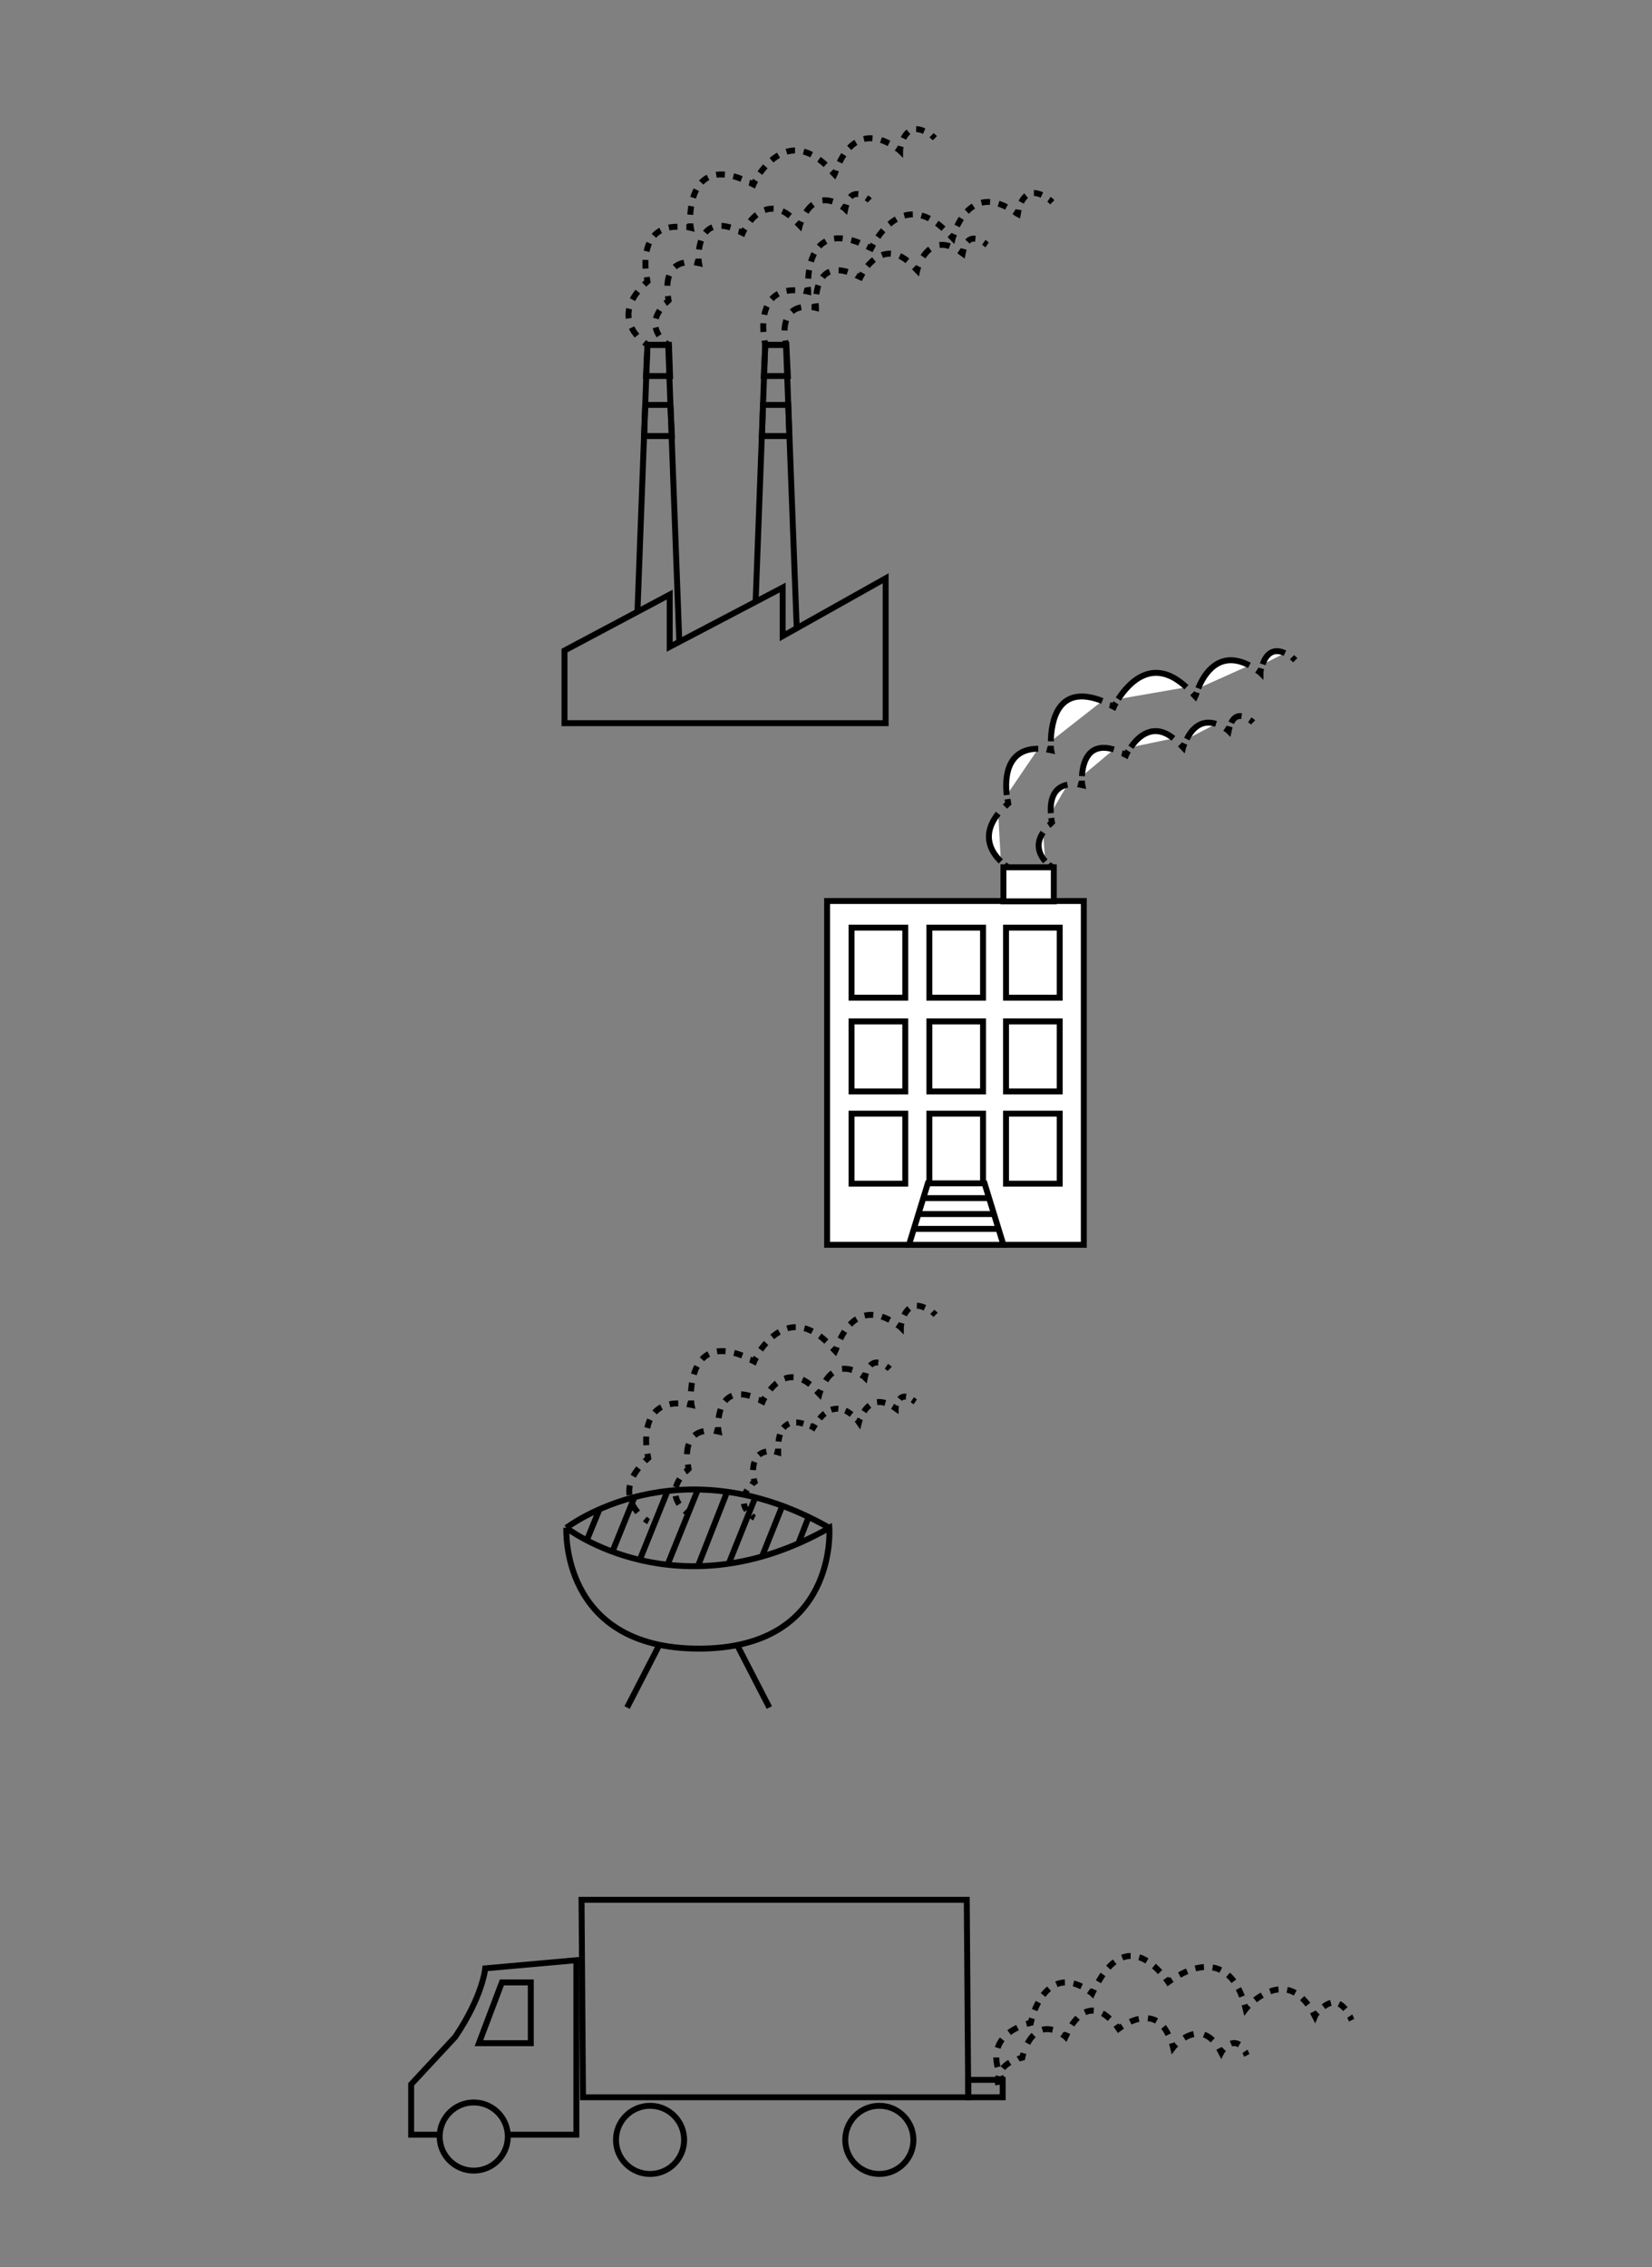 <?xml version="1.0" encoding="utf-8"?>
<!-- Generator: Adobe Illustrator 26.0.3, SVG Export Plug-In . SVG Version: 6.00 Build 0)  -->
<svg version="1.1" id="Layer_1" xmlns="http://www.w3.org/2000/svg" xmlns:xlink="http://www.w3.org/1999/xlink" x="0px" y="0px"
	 viewBox="0 0 446 612" style="enable-background:new 0 0 446 612;" xml:space="preserve">
<rect x="0" y="0" width="446" height="612" fill="#808080" stroke="none"/>
<style type="text/css">
	.st0{fill:none;stroke:#000000;stroke-width:1.6;stroke-miterlimit:10;}
	.st1{fill:none;stroke:#000000;stroke-width:1.6;stroke-miterlimit:10;stroke-dasharray:2.246,2.246;}
	.st2{fill:none;stroke:#000000;stroke-width:1.6;stroke-miterlimit:10;stroke-dasharray:2.345,2.345;}
	.st3{fill:none;stroke:#000000;stroke-width:1.6;stroke-miterlimit:10;stroke-dasharray:2.339,2.339;}
	.st4{fill:none;stroke:#000000;stroke-width:1.6;stroke-miterlimit:10;stroke-dasharray:2.333,2.333;}
	.st5{fill:none;stroke:#000000;stroke-width:1.6;stroke-miterlimit:10;stroke-dasharray:2.342,2.342;}
	.st6{fill:none;stroke:#000000;stroke-width:1.6;stroke-miterlimit:10;stroke-dasharray:2.622,2.622;}
	.st7{fill:none;stroke:#000000;stroke-width:1.6;stroke-miterlimit:10;stroke-dasharray:2.38,2.38;}
	.st8{fill:none;stroke:#000000;stroke-width:1.6;stroke-miterlimit:10;stroke-dasharray:2.809,2.809;}
	.st9{fill:none;stroke:#000000;stroke-width:1.6;stroke-miterlimit:10;stroke-dasharray:2.469,2.469;}
	.st10{fill:none;stroke:#000000;stroke-width:1.6;stroke-miterlimit:10;stroke-dasharray:2.462,2.462;}
	.st11{fill:none;stroke:#000000;stroke-width:1.6;stroke-miterlimit:10;stroke-dasharray:2.806,2.806;}
	.st12{fill:none;stroke:#000000;stroke-width:1.6;stroke-miterlimit:10;stroke-dasharray:2.425,2.425;}
	.st13{fill:#FFFFFF;stroke:#000000;stroke-width:1.6;stroke-miterlimit:10;}
	.st14{fill:none;stroke:#000000;stroke-width:1.6;stroke-miterlimit:10;stroke-dasharray:1.903,1.903;}
	.st15{fill:none;stroke:#000000;stroke-width:1.6;stroke-miterlimit:10;stroke-dasharray:2.247,2.247;}
	.st16{fill:none;stroke:#000000;stroke-width:1.6;stroke-miterlimit:10;stroke-dasharray:1.974,1.974;}
	.st17{fill:none;stroke:#000000;stroke-width:1.6;stroke-miterlimit:10;stroke-dasharray:1.97,1.97;}
	.st18{fill:none;stroke:#000000;stroke-width:1.6;stroke-miterlimit:10;stroke-dasharray:2.244,2.244;}
	.st19{fill:none;stroke:#000000;stroke-width:1.6;stroke-miterlimit:10;stroke-dasharray:1.94,1.94;}
</style>
<g id="powerplant">
	<polygon class="st0" points="152.4,195.2 239.1,195.2 239.1,156.1 211.3,171.7 211.3,158.6 180.8,174.6 180.8,160.5 152.4,175.6 	
		"/>
	<polyline class="st0" points="183.4,173.2 180.4,93.1 177.6,93.1 174.8,93.1 172.1,165.1 	"/>
	<polyline class="st0" points="215.1,169.6 212.2,93.1 209.4,93.1 206.6,93.1 204,162.4 	"/>
	<g>
		<g>
			<path class="st0" d="M252.4,37.3c-0.3-0.3-0.6-0.5-0.9-0.8"/>
			<path class="st1" d="M249.5,35.4c-3.6-1.7-5.3,0.9-6,3"/>
			<path class="st0" d="M243.2,39.5c-0.2,0.7-0.2,1.2-0.2,1.2c-0.3-0.3-0.7-0.5-1-0.7"/>
			<path class="st2" d="M240,38.7c-8.2-4.3-12.3,2.4-13.8,6.2"/>
			<path class="st0" d="M225.7,46c-0.2,0.7-0.4,1.1-0.4,1.1c-0.3-0.3-0.5-0.6-0.8-0.9"/>
			<path class="st3" d="M222.9,44.5c-9.2-8.6-15.8-0.8-18.4,3.2"/>
			<path class="st0" d="M204,48.7c-0.4,0.6-0.6,1.1-0.6,1.1c-0.4-0.2-0.7-0.4-1.1-0.5"/>
			<path class="st4" d="M200.2,48.3c-12.3-4.8-13.8,5.9-13.9,10.9"/>
			<path class="st0" d="M186.4,60.3c0,0.7,0.1,1.2,0.1,1.2c-0.4-0.1-0.8-0.2-1.2-0.2"/>
			<path class="st5" d="M182.9,61.2c-8.8,0-9,8.3-8.5,12.5"/>
			<path class="st0" d="M174.6,74.8c0.1,0.7,0.2,1.2,0.2,1.2c-0.3,0.3-0.6,0.5-0.9,0.8"/>
			<path class="st6" d="M172.2,78.7c-4.8,6-1.7,10.6,0.7,12.9"/>
			<path class="st0" d="M173.9,92.4c0.6,0.5,1,0.7,1,0.7"/>
		</g>
	</g>
	<g>
		<g>
			<path class="st0" d="M234.8,54.1c-0.3-0.3-0.6-0.5-0.9-0.7"/>
			<path class="st7" d="M231.7,52.4c-1.4-0.2-2.3,0.7-2.8,1.8"/>
			<path class="st0" d="M228.5,55.2c-0.2,0.7-0.3,1.2-0.3,1.2c-0.3-0.3-0.7-0.5-1-0.7"/>
			<path class="st8" d="M224.8,54.4c-4.3-1.4-6.7,1.7-7.9,4.1"/>
			<path class="st0" d="M216.3,59.8c-0.3,0.7-0.4,1.1-0.4,1.1c-0.3-0.3-0.5-0.6-0.8-0.9"/>
			<path class="st9" d="M213.3,58.3c-5.5-4.4-9.6-0.4-11.5,2.4"/>
			<path class="st0" d="M201.1,61.8c-0.4,0.6-0.6,1.1-0.6,1.1c-0.4-0.2-0.7-0.4-1.1-0.5"/>
			<path class="st10" d="M197.2,61.4c-7-2.1-8.4,3.7-8.6,7.2"/>
			<path class="st0" d="M188.6,69.8c0,0.7,0.1,1.2,0.1,1.2c-0.4-0.1-0.8-0.1-1.2-0.2"/>
			<path class="st11" d="M184.7,70.9c-4.2,0.8-4.7,4.9-4.5,7.7"/>
			<path class="st0" d="M180.3,79.9c0.1,0.7,0.2,1.2,0.2,1.2c-0.3,0.3-0.6,0.6-0.9,0.8"/>
			<path class="st12" d="M178.1,83.8c-2.3,3.4-0.8,6.2,0.6,7.8"/>
			<path class="st0" d="M179.6,92.4c0.5,0.5,1,0.7,1,0.7"/>
		</g>
	</g>
	<g>
		<g>
			<path class="st0" d="M206.6,93.1c0,0-0.1-0.4-0.2-1.2"/>
			<path class="st5" d="M206.1,89.6c-0.3-4.6,0.6-12,9.7-11.2"/>
			<path class="st0" d="M217,78.5c0.4,0.1,0.8,0.1,1.2,0.2c0,0,0-0.5-0.1-1.2"/>
			<path class="st4" d="M218.2,75.2c0.3-5.4,2.6-14.7,14.9-9.2"/>
			<path class="st0" d="M234.1,66.5c0.4,0.2,0.7,0.3,1.1,0.5c0,0,0.2-0.4,0.6-1.1"/>
			<path class="st3" d="M237,64c3-4.3,9.6-10.6,18.6-1.4"/>
			<path class="st0" d="M256.4,63.4c0.3,0.3,0.5,0.6,0.8,0.9c0,0,0.1-0.4,0.4-1.1"/>
			<path class="st2" d="M258.4,61c1.9-4,6.3-9.5,14.4-4.5"/>
			<path class="st0" d="M273.8,57.1c0.3,0.2,0.6,0.5,1,0.7c0,0,0.1-0.5,0.2-1.2"/>
			<path class="st1" d="M275.7,54.6c1-2,2.9-3.7,6.6-1.4"/>
			<path class="st0" d="M283.2,53.8c0.3,0.2,0.6,0.5,0.9,0.8"/>
		</g>
	</g>
	<g>
		<g>
			<path class="st0" d="M212.2,93.1c0,0-0.1-0.5-0.2-1.2"/>
			<path class="st11" d="M211.8,89.2c0.1-2.9,1.2-6.3,5.9-6.4"/>
			<path class="st0" d="M219.1,82.9c0.4,0,0.8,0.1,1.2,0.2c0,0,0-0.5-0.1-1.2"/>
			<path class="st10" d="M220.4,79.4c0.5-3.7,2.4-8.4,9.6-5.6"/>
			<path class="st0" d="M231.2,74.3c0.3,0.2,0.7,0.3,1.1,0.5c0,0,0.2-0.4,0.6-1.1"/>
			<path class="st9" d="M234.2,71.8c2.3-2.7,6.4-5.6,11.7-0.6"/>
			<path class="st0" d="M246.8,72.1c0.3,0.3,0.5,0.6,0.8,0.9c0,0,0.1-0.5,0.4-1.1"/>
			<path class="st8" d="M249.2,69.3c1.5-2.3,4.2-4.5,8.5-2.3"/>
			<path class="st0" d="M258.9,67.7c0.3,0.2,0.6,0.4,1,0.7c0,0,0.1-0.5,0.3-1.2"/>
			<path class="st7" d="M261.2,65.2c0.7-0.8,1.7-1.1,3.3-0.4"/>
			<path class="st0" d="M265.6,65.4c0.3,0.2,0.6,0.5,0.9,0.7"/>
		</g>
	</g>
	<polygon class="st0" points="174.8,93.1 180.6,93.1 180.9,101.5 174.4,101.5 	"/>
	<polygon class="st0" points="174.2,109.3 181,109.3 181.4,117.7 173.9,117.7 	"/>
	<polygon class="st0" points="206.6,93.1 212.3,93.1 212.7,101.5 206.2,101.5 	"/>
	<polygon class="st0" points="206,109.3 212.8,109.3 213.1,117.7 205.7,117.7 	"/>
</g>
<g id="building">
	<rect x="223.3" y="243.2" class="st13" width="69.3" height="92.8"/>
	<rect x="250.9" y="250.4" class="st13" width="14.5" height="18.9"/>
	<rect x="271.6" y="250.4" class="st13" width="14.5" height="18.9"/>
	<rect x="229.9" y="250.4" class="st13" width="14.5" height="18.9"/>
	<rect x="250.9" y="275.7" class="st13" width="14.5" height="18.9"/>
	<rect x="271.6" y="275.7" class="st13" width="14.5" height="18.9"/>
	<rect x="229.9" y="275.7" class="st13" width="14.5" height="18.9"/>
	<rect x="271.6" y="300.6" class="st13" width="14.5" height="18.9"/>
	<rect x="229.9" y="300.6" class="st13" width="14.5" height="18.9"/>
	<rect x="250.9" y="300.6" class="st13" width="14.5" height="18.9"/>
	<polygon class="st13" points="265.8,319.4 250.5,319.4 245.4,336 270.9,336 	"/>
	<line class="st13" x1="247.9" y1="327.7" x2="268.4" y2="327.7"/>
	<line class="st13" x1="249.3" y1="323.4" x2="267" y2="323.4"/>
	<line class="st13" x1="246.7" y1="331.7" x2="269.6" y2="331.7"/>
	<rect x="270.9" y="234.1" class="st13" width="13.6" height="9.2"/>
	<g>
		<g>
			<path class="st13" d="M349.7,178.2c-0.3-0.3-0.6-0.5-0.9-0.8"/>
			<path class="st13" d="M346.9,176.3c-3.6-1.7-5.3,0.9-6,3"/>
			<path class="st13" d="M340.5,180.4c-0.2,0.7-0.2,1.2-0.2,1.2c-0.3-0.3-0.7-0.5-1-0.7"/>
			<path class="st13" d="M337.3,179.6c-8.2-4.3-12.3,2.4-13.8,6.2"/>
			<path class="st13" d="M323.1,186.9c-0.2,0.7-0.4,1.1-0.4,1.1c-0.3-0.3-0.5-0.6-0.8-0.9"/>
			<path class="st13" d="M320.3,185.5c-9.2-8.6-15.8-0.8-18.4,3.2"/>
			<path class="st13" d="M301.3,189.7c-0.4,0.6-0.6,1.1-0.6,1.1c-0.4-0.2-0.7-0.4-1.1-0.5"/>
			<path class="st13" d="M297.6,189.2c-12.3-4.8-13.8,5.9-13.9,10.9"/>
			<path class="st13" d="M283.7,201.3c0,0.7,0.1,1.2,0.1,1.2c-0.4-0.1-0.8-0.1-1.2-0.2"/>
			<path class="st13" d="M280.3,202.1c-8.8,0-9,8.3-8.5,12.5"/>
			<path class="st13" d="M272,215.7c0.1,0.7,0.2,1.2,0.2,1.2c-0.3,0.3-0.6,0.5-0.9,0.8"/>
			<path class="st13" d="M269.5,219.6c-4.8,6-1.7,10.6,0.7,12.9"/>
			<path class="st13" d="M271.2,233.4c0.6,0.5,1,0.7,1,0.7"/>
		</g>
	</g>
	<g>
		<g>
			<path class="st13" d="M338.3,195c-0.3-0.3-0.6-0.5-0.9-0.7"/>
			<path class="st13" d="M335.2,193.3c-1.4-0.2-2.3,0.7-2.8,1.8"/>
			<path class="st13" d="M332,196.1c-0.2,0.7-0.3,1.2-0.3,1.2c-0.3-0.3-0.7-0.5-1-0.7"/>
			<path class="st13" d="M328.3,195.4c-4.3-1.4-6.7,1.7-7.9,4.1"/>
			<path class="st13" d="M319.8,200.7c-0.3,0.7-0.4,1.1-0.4,1.1c-0.3-0.3-0.5-0.6-0.8-0.9"/>
			<path class="st13" d="M316.8,199.3c-5.5-4.4-9.6-0.4-11.5,2.4"/>
			<path class="st13" d="M304.6,202.7c-0.4,0.6-0.6,1.1-0.6,1.1c-0.4-0.2-0.7-0.4-1.1-0.5"/>
			<path class="st13" d="M300.7,202.3c-7-2.1-8.4,3.7-8.6,7.2"/>
			<path class="st13" d="M292.1,210.7c0,0.7,0.1,1.2,0.1,1.2c-0.4-0.1-0.8-0.1-1.2-0.2"/>
			<path class="st13" d="M288.2,211.8c-4.2,0.8-4.7,4.9-4.5,7.7"/>
			<path class="st13" d="M283.8,220.8c0.1,0.7,0.2,1.2,0.2,1.2c-0.3,0.3-0.6,0.6-0.9,0.8"/>
			<path class="st13" d="M281.6,224.7c-2.3,3.4-0.8,6.2,0.6,7.8"/>
			<path class="st13" d="M283.1,233.3c0.5,0.5,1,0.7,1,0.7"/>
		</g>
	</g>
</g>
<g id="grill">
	<g>
		<g>
			<path class="st0" d="M252.6,354.9c-0.3-0.3-0.6-0.5-0.9-0.8"/>
			<path class="st1" d="M249.7,353c-3.6-1.7-5.3,0.9-6,3"/>
			<path class="st0" d="M243.4,357.1c-0.2,0.7-0.2,1.2-0.2,1.2c-0.3-0.3-0.7-0.5-1-0.7"/>
			<path class="st2" d="M240.2,356.3c-8.2-4.3-12.3,2.4-13.8,6.2"/>
			<path class="st0" d="M225.9,363.6c-0.2,0.7-0.4,1.1-0.4,1.1c-0.3-0.3-0.5-0.6-0.8-0.9"/>
			<path class="st3" d="M223.1,362.1c-9.2-8.6-15.8-0.8-18.4,3.2"/>
			<path class="st0" d="M204.2,366.4c-0.4,0.6-0.6,1.1-0.6,1.1c-0.4-0.2-0.7-0.4-1.1-0.5"/>
			<path class="st4" d="M200.4,365.9c-12.3-4.8-13.8,5.9-13.9,10.9"/>
			<path class="st0" d="M186.6,378c0,0.7,0.1,1.2,0.1,1.2c-0.4-0.1-0.8-0.1-1.2-0.2"/>
			<path class="st5" d="M183.1,378.8c-8.8,0-9,8.3-8.5,12.5"/>
			<path class="st0" d="M174.8,392.4c0.1,0.7,0.2,1.2,0.2,1.2c-0.3,0.3-0.6,0.5-0.9,0.8"/>
			<path class="st6" d="M172.4,396.3c-4.8,6-1.7,10.6,0.7,12.9"/>
			<path class="st0" d="M174.1,410c0.6,0.5,1,0.7,1,0.7"/>
		</g>
	</g>
	<g>
		<g>
			<path class="st0" d="M240.2,369.5c-0.3-0.3-0.6-0.5-0.9-0.7"/>
			<path class="st7" d="M237.1,367.8c-1.4-0.2-2.3,0.7-2.8,1.8"/>
			<path class="st0" d="M233.8,370.6c-0.2,0.7-0.3,1.2-0.3,1.2c-0.3-0.3-0.7-0.5-1-0.7"/>
			<path class="st8" d="M230.1,369.8c-4.3-1.4-6.7,1.7-7.9,4.1"/>
			<path class="st0" d="M221.6,375.2c-0.3,0.7-0.4,1.1-0.4,1.1c-0.3-0.3-0.5-0.6-0.8-0.9"/>
			<path class="st9" d="M218.7,373.7c-5.5-4.4-9.6-0.4-11.5,2.4"/>
			<path class="st0" d="M206.5,377.2c-0.4,0.6-0.6,1.1-0.6,1.1c-0.4-0.2-0.7-0.4-1.1-0.5"/>
			<path class="st10" d="M202.5,376.8c-7-2.1-8.4,3.7-8.6,7.2"/>
			<path class="st0" d="M193.9,385.2c0,0.7,0.1,1.2,0.1,1.2c-0.4-0.1-0.8-0.1-1.2-0.2"/>
			<path class="st11" d="M190,386.3c-4.2,0.8-4.7,4.9-4.5,7.7"/>
			<path class="st0" d="M185.7,395.3c0.1,0.7,0.2,1.2,0.2,1.2c-0.3,0.3-0.6,0.6-0.9,0.8"/>
			<path class="st12" d="M183.5,399.2c-2.3,3.5-0.8,6.2,0.6,7.8"/>
			<path class="st0" d="M184.9,407.8c0.5,0.5,1,0.7,1,0.7"/>
		</g>
	</g>
	<g>
		<g>
			<path class="st0" d="M247.1,378.4c-0.3-0.2-0.5-0.4-0.8-0.6"/>
			<path class="st14" d="M244.6,377c-1.2-0.2-1.8,0.6-2.2,1.4"/>
			<path class="st0" d="M242,379.3c-0.2,0.5-0.2,0.9-0.2,0.9c-0.3-0.2-0.5-0.4-0.8-0.6"/>
			<path class="st15" d="M239,378.7c-3.4-1.1-5.4,1.4-6.3,3.3"/>
			<path class="st0" d="M232.2,383c-0.2,0.5-0.3,0.9-0.3,0.9c-0.2-0.3-0.4-0.5-0.6-0.7"/>
			<path class="st16" d="M229.9,381.8c-4.4-3.5-7.7-0.3-9.2,1.9"/>
			<path class="st0" d="M220.1,384.5c-0.3,0.5-0.5,0.8-0.5,0.8c-0.3-0.2-0.6-0.3-0.9-0.4"/>
			<path class="st17" d="M216.9,384.3c-5.6-1.7-6.7,3-6.8,5.8"/>
			<path class="st0" d="M210.1,391c0,0.6,0,1,0,1c-0.3-0.1-0.6-0.1-1-0.2"/>
			<path class="st18" d="M206.9,391.8c-3.3,0.6-3.7,3.9-3.6,6.1"/>
			<path class="st0" d="M203.5,399.1c0.1,0.6,0.2,0.9,0.2,0.9c-0.3,0.2-0.5,0.4-0.7,0.7"/>
			<path class="st19" d="M201.7,402.2c-1.8,2.8-0.7,5,0.5,6.2"/>
			<path class="st0" d="M202.9,409.1c0.4,0.4,0.8,0.6,0.8,0.6"/>
		</g>
	</g>
	<path class="st0" d="M152.9,412.4c0,0,30.1-23.3,71,0"/>
	<path class="st0" d="M152.9,412.4c0,0-1.8,32.6,35.8,32.6s35.2-32.6,35.2-32.6C183,435.7,152.9,412.4,152.9,412.4"/>
	<line class="st0" x1="178" y1="444" x2="169.3" y2="460.9"/>
	<line class="st0" x1="199" y1="444" x2="207.7" y2="460.9"/>
	<line class="st0" x1="188.4" y1="402.1" x2="180.2" y2="422.4"/>
	<line class="st0" x1="196.3" y1="402.7" x2="188.4" y2="422.8"/>
	<line class="st0" x1="203.9" y1="404.2" x2="196.6" y2="422.4"/>
	<line class="st0" x1="211.2" y1="406.5" x2="205.7" y2="420.2"/>
	<line class="st0" x1="161.8" y1="407.5" x2="158.4" y2="415.8"/>
	<line class="st0" x1="171.3" y1="404.1" x2="165.3" y2="418.9"/>
	<line class="st0" x1="180.2" y1="402.5" x2="172.7" y2="421.1"/>
	<line class="st0" x1="218.3" y1="409.5" x2="215.5" y2="416.7"/>
</g>
<g id="vehicle">
	<g>
		<g>
			<path class="st0" d="M364.9,545.3c-0.2-0.4-0.3-0.8-0.5-1.1"/>
			<path class="st1" d="M363.2,542.3c-2.5-3.1-5.1-1.5-6.7,0.1"/>
			<path class="st0" d="M355.7,543.2c-0.5,0.5-0.7,1-0.7,1c-0.2-0.4-0.4-0.7-0.6-1.1"/>
			<path class="st2" d="M353.1,541.1c-5.5-7.4-12.1-3.2-15.2-0.5"/>
			<path class="st0" d="M337.1,541.4c-0.5,0.5-0.8,0.9-0.8,0.9c-0.1-0.4-0.2-0.8-0.3-1.2"/>
			<path class="st3" d="M335.3,538.9c-4.5-11.8-13.9-7.7-17.9-5.2"/>
			<path class="st0" d="M316.4,534.3c-0.6,0.4-1,0.7-1,0.7c-0.2-0.3-0.5-0.7-0.7-1"/>
			<path class="st4" d="M313.2,532.3c-9-9.7-15-0.8-17.2,3.7"/>
			<path class="st0" d="M295.4,537c-0.3,0.7-0.5,1.1-0.5,1.1c-0.3-0.3-0.7-0.5-1-0.7"/>
			<path class="st5" d="M292,536.2c-7.9-3.9-11.7,3.5-13.1,7.5"/>
			<path class="st0" d="M278.6,544.8c-0.2,0.7-0.3,1.2-0.3,1.2c-0.4,0.1-0.8,0.2-1.2,0.3"/>
			<path class="st6" d="M274.7,547.3c-6.9,3.3-6.1,8.8-5,11.9"/>
			<path class="st0" d="M270.1,560.4c0.3,0.7,0.6,1.1,0.6,1.1"/>
		</g>
	</g>
	<g>
		<g>
			<path class="st0" d="M336.6,554.8c-0.2-0.4-0.3-0.8-0.5-1.1"/>
			<path class="st7" d="M334.6,551.9c-1.2-0.8-2.4-0.4-3.3,0.4"/>
			<path class="st0" d="M330.4,553.1c-0.5,0.5-0.7,0.9-0.7,0.9c-0.2-0.4-0.4-0.7-0.6-1.1"/>
			<path class="st8" d="M327.4,550.7c-3.2-3.2-6.8-1.4-8.9,0.2"/>
			<path class="st0" d="M317.5,551.8c-0.5,0.5-0.8,0.9-0.8,0.9c-0.1-0.4-0.2-0.8-0.3-1.2"/>
			<path class="st9" d="M315.4,549.2c-3-6.4-8.5-4.5-11.4-2.9"/>
			<path class="st0" d="M303,546.9c-0.6,0.4-1,0.7-1,0.7c-0.2-0.3-0.5-0.7-0.7-1"/>
			<path class="st10" d="M299.6,544.9c-5.4-5-9.1-0.3-10.9,2.7"/>
			<path class="st0" d="M288.2,548.7c-0.3,0.7-0.5,1.1-0.5,1.1c-0.3-0.3-0.7-0.5-1-0.7"/>
			<path class="st11" d="M284.2,547.9c-4.1-1.1-6.3,2.4-7.4,4.9"/>
			<path class="st0" d="M276.3,554.2c-0.2,0.7-0.3,1.2-0.3,1.2c-0.4,0.1-0.8,0.2-1.1,0.4"/>
			<path class="st12" d="M272.6,556.7c-3.5,2.1-3.5,5.2-2.9,7.3"/>
			<path class="st0" d="M270.2,565.1c0.3,0.7,0.5,1.1,0.5,1.1"/>
		</g>
	</g>
	<path class="st0" d="M137.1,576.2h18.5v-47.1l-24.6,2.2c0,0-0.6,7.4-8.1,18.5l-11.9,12.8v13.6h7.8"/>
	<polygon class="st0" points="261.4,566.1 157.4,566.1 157,512.8 261,512.8 	"/>
	<circle class="st0" cx="127.9" cy="576.7" r="9.2"/>
	<circle class="st0" cx="175.5" cy="577.6" r="9.2"/>
	<circle class="st0" cx="237.4" cy="577.6" r="9.2"/>
	<polygon class="st0" points="129.3,551.5 135.5,535.1 143.3,535.1 143.3,551.5 	"/>
	<rect x="261.4" y="561.4" class="st0" width="9.3" height="4.7"/>
</g>
</svg>
